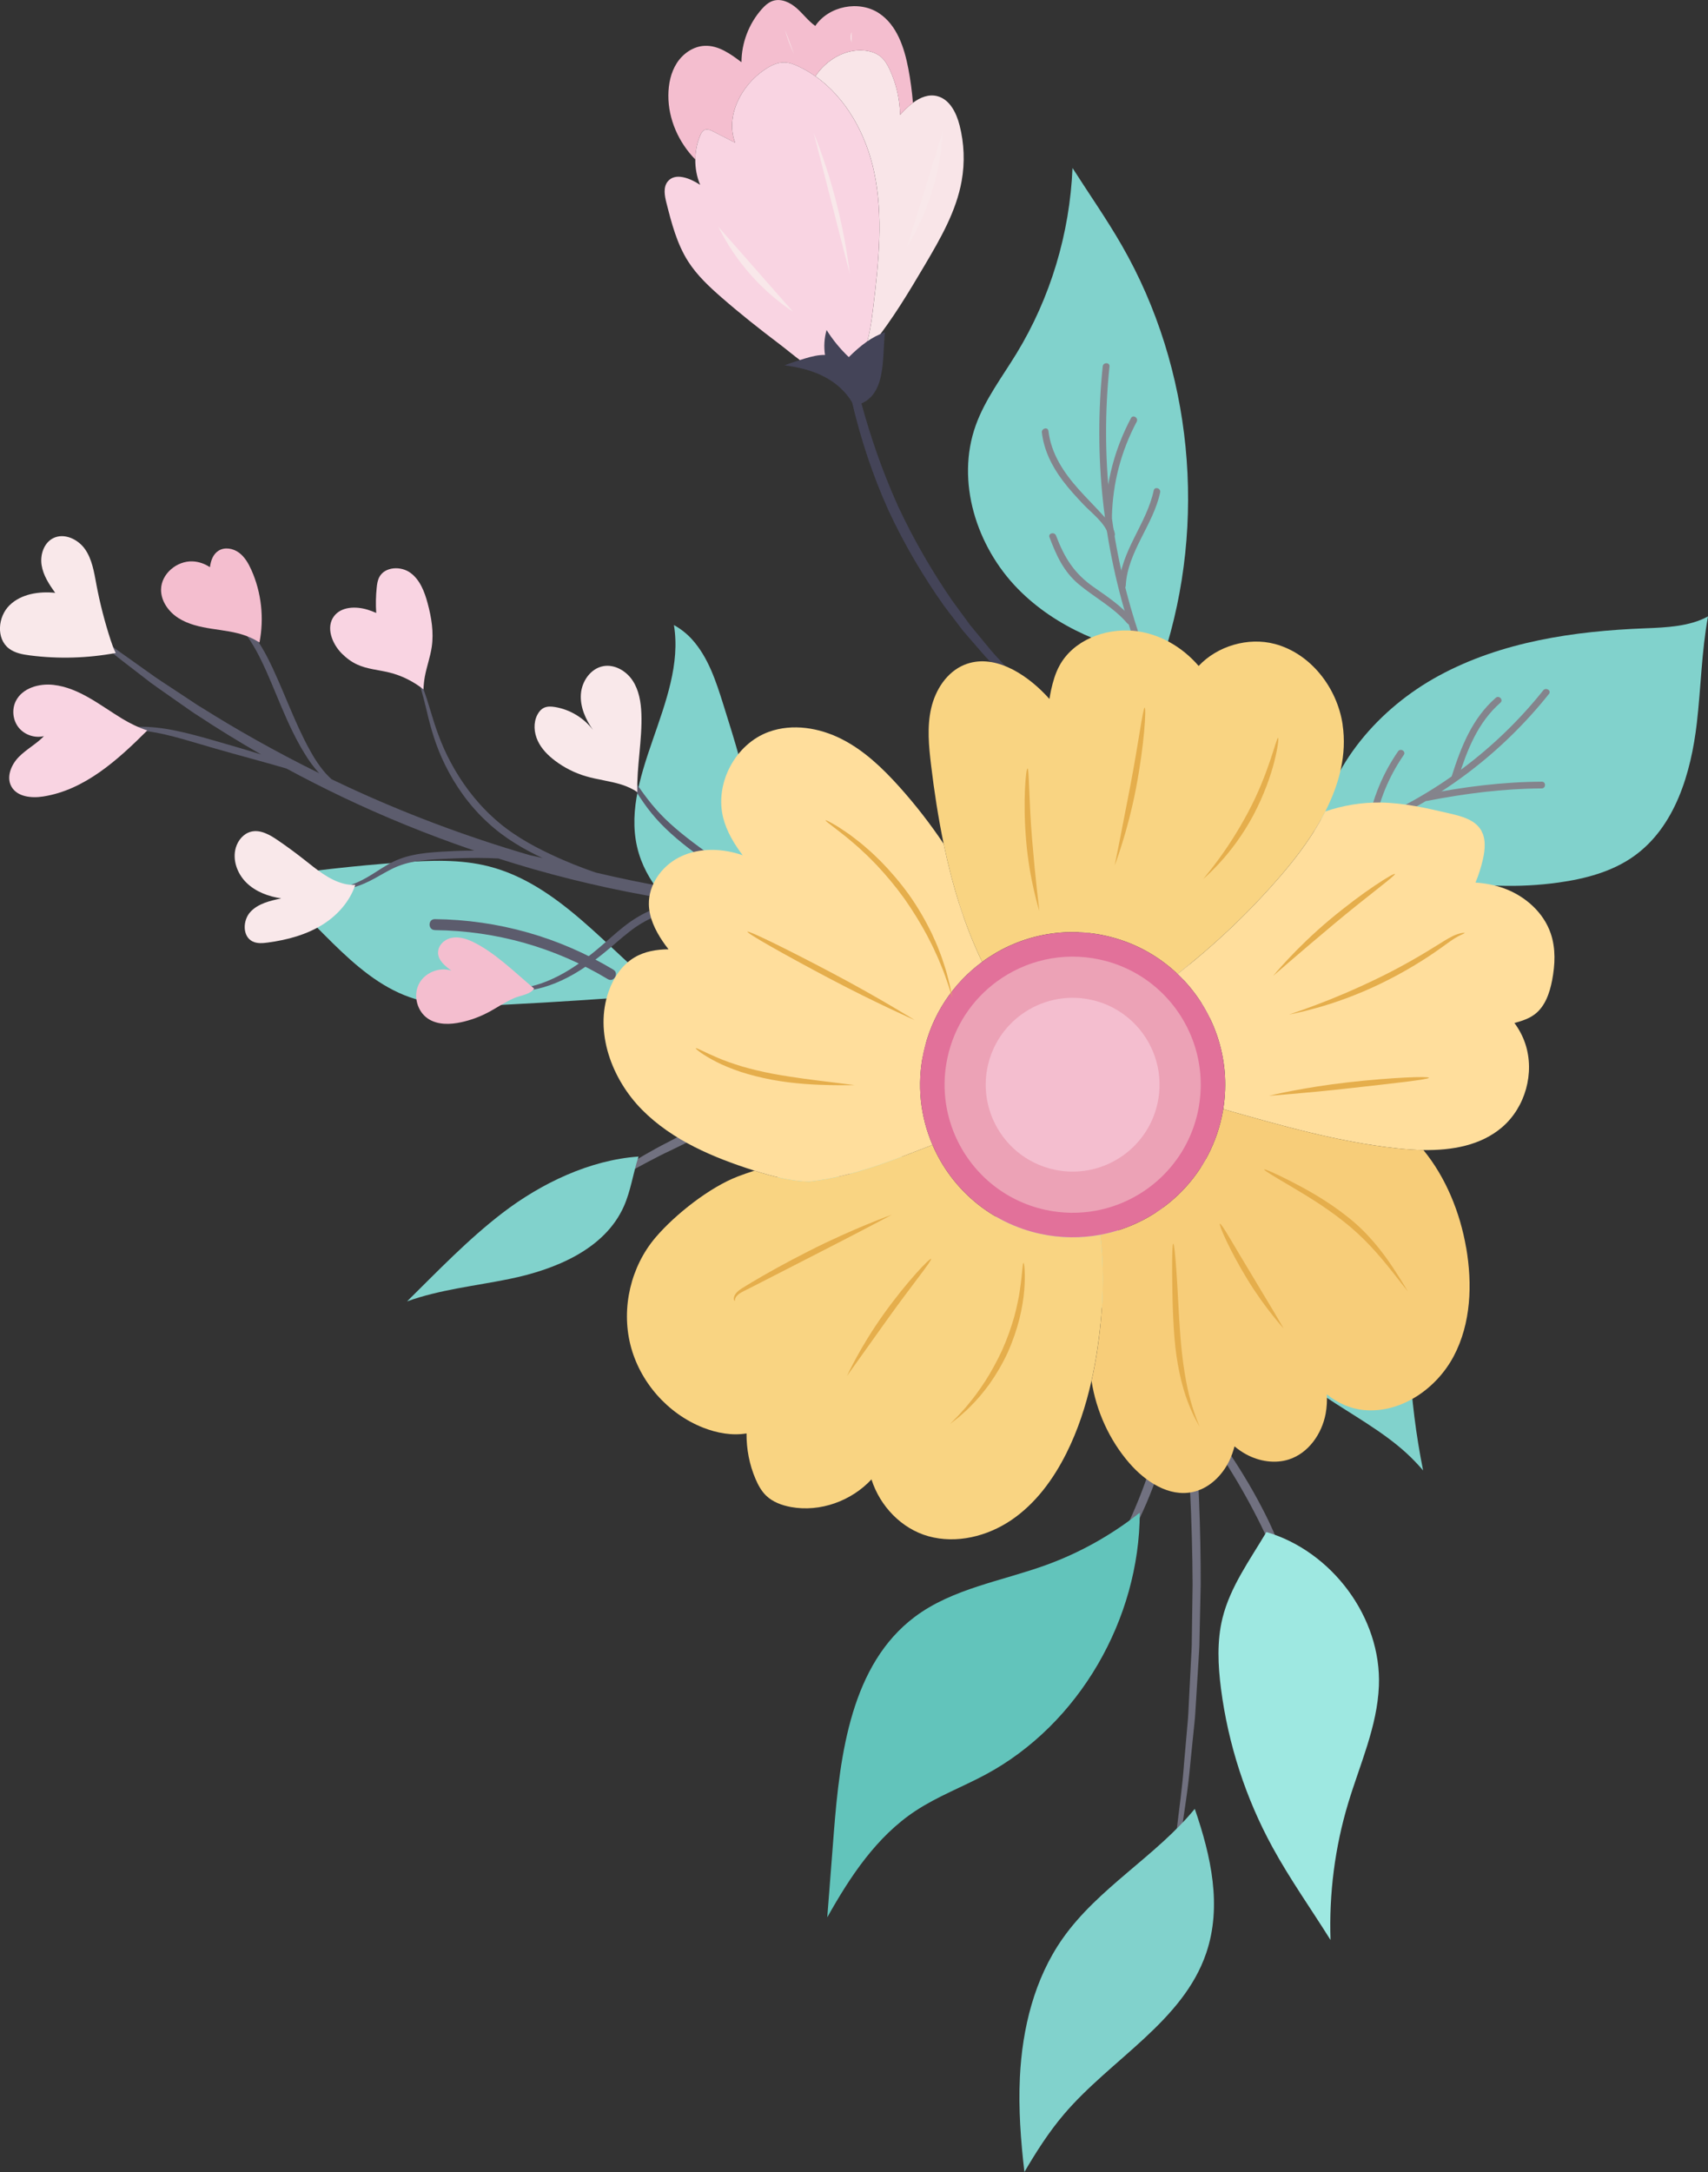 <?xml version="1.0" encoding="UTF-8"?>
<svg id="Capa_2" data-name="Capa 2" xmlns="http://www.w3.org/2000/svg" viewBox="0 0 608.08 773.23">
  <rect x="0" y="0" width="608.08" height="773.23" fill="#333333" stroke="none"/>
  <defs>
    <style>
      .cls-1 {
        fill: #444458;
      }

      .cls-2 {
        fill: #ffde9c;
      }

      .cls-3 {
        fill: #e2719a;
      }

      .cls-4 {
        fill: #f9d482;
      }

      .cls-5 {
        fill: #5c5c6d;
      }

      .cls-6 {
        fill: #f4becf;
      }

      .cls-7 {
        fill: #81d2cc;
      }

      .cls-8 {
        fill: #f9e5e8;
      }

      .cls-9 {
        fill: #f9d4e2;
      }

      .cls-10 {
        fill: #62c4bb;
      }

      .cls-11 {
        fill: #84848c;
      }

      .cls-12 {
        fill: #e5ae4c;
      }

      .cls-13 {
        fill: #eca2b6;
      }

      .cls-14 {
        fill: #717180;
      }

      .cls-15 {
        fill: #f7cd79;
      }

      .cls-16 {
        fill: #9ee8e1;
      }

      .cls-17 {
        fill: #f9e8ea;
      }
    </style>
  </defs>
  <g id="Capa_1-2" data-name="Capa 1">
    <g>
      <g>
        <path class="cls-1" d="M299.76,83.07s0,2.81,0,7.9c0,1.27-.01,2.68-.02,4.22.04,1.54.18,3.22.27,5.02.25,3.59.31,7.7.96,12.18.26,2.25.54,4.6.83,7.05.3,2.45.85,4.96,1.29,7.58.23,1.31.47,2.64.71,3.99.13.67.22,1.36.37,2.04.16.68.33,1.36.49,2.05.65,2.75,1.33,5.58,2.02,8.48,3.12,11.52,7.34,23.95,12.99,36.5,5.79,12.48,12.5,23.77,19.24,33.61,1.76,2.41,3.48,4.75,5.15,7.03.42.57.83,1.14,1.24,1.7.42.55.88,1.07,1.31,1.6.87,1.06,1.73,2.1,2.58,3.12,1.71,2.03,3.27,4.07,4.93,5.89,1.68,1.8,3.29,3.54,4.82,5.19,2.98,3.4,6.06,6.1,8.62,8.63,1.3,1.24,2.47,2.44,3.61,3.47,1.16,1.01,2.23,1.93,3.18,2.76,3.81,3.34,5.86,5.29,5.71,5.5-.15.21-2.5-1.35-6.62-4.37-1.03-.76-2.17-1.61-3.42-2.53-1.22-.97-2.47-2.1-3.85-3.28-2.72-2.4-5.96-5.01-9.11-8.33-1.61-1.62-3.31-3.33-5.07-5.1-1.75-1.79-3.38-3.82-5.17-5.83-.88-1.02-1.78-2.05-2.69-3.1-.45-.53-.93-1.05-1.37-1.6-.43-.56-.86-1.13-1.29-1.7-1.74-2.29-3.53-4.64-5.36-7.05-7.01-9.89-13.93-21.34-19.83-34.05-5.76-12.77-9.83-25.52-12.65-37.3-.61-2.97-1.2-5.86-1.77-8.67-.14-.7-.28-1.4-.42-2.09-.13-.7-.2-1.39-.3-2.08-.19-1.38-.37-2.73-.56-4.07-.33-2.67-.78-5.23-.97-7.72-.17-2.49-.33-4.88-.49-7.16-.43-4.55-.25-8.69-.28-12.32.02-1.81-.02-3.5.04-5.05.11-1.55.21-2.96.3-4.23.38-5.07.59-7.88.59-7.88Z"/>
        <path class="cls-8" d="M333.73,34.24c-3.09-.81-6.06.4-8.7,2.35-1.68,1.24-3.22,2.78-4.57,4.31-.09-5.53-1.35-11.04-3.67-16.05-.78-1.69-1.71-3.36-3.12-4.58-1.68-1.45-3.91-2.12-6.12-2.3-6.83-.57-13.45,3.44-17.26,9.17,11.04,7.74,18.12,20.79,20.94,34.17,3.31,15.68,1.62,31.94-.31,47.85-.54,4.46-1.37,11.4-3.6,16.84,1.27-.96,2.35-2.22,3.35-3.47,7.03-8.75,12.82-18.43,18.53-28.09,5.59-9.46,11.24-19.21,13.17-30.03,1.17-6.56.91-13.38-.75-19.83-1.13-4.41-3.49-9.19-7.9-10.34Z"/>
        <path class="cls-6" d="M312.97,4.72c-7.14-4.73-17.92-2.59-22.72,4.51-2.5-1.77-4.34-4.32-6.65-6.34-2.31-2.02-5.48-3.53-8.4-2.59-1.64.53-2.95,1.75-4.08,3.04-4.53,5.14-7.12,11.96-7.14,18.81-3.89-2.96-8.23-6.06-13.11-5.84-4.02.18-7.71,2.74-9.89,6.12s-3.01,7.5-3.03,11.53c-.05,8.49,3.67,16.75,9.58,22.81.04-2.91.61-5.82,1.73-8.5.34-.8.79-1.65,1.58-2,1.01-.44,2.15.07,3.13.57,2.58,1.32,5.16,2.64,7.74,3.97-3.56-9.43,2.14-20.35,10.49-25.99,2.13-1.44,4.55-2.66,7.12-2.59,1.71.05,3.36.68,4.91,1.4,2.14.99,4.15,2.19,6.05,3.52,3.81-5.73,10.43-9.74,17.26-9.17,2.21.18,4.44.86,6.12,2.3,1.41,1.22,2.34,2.89,3.12,4.58,2.32,5.02,3.58,10.53,3.67,16.05,1.35-1.52,2.89-3.06,4.57-4.31-.33-4.08-.87-8.13-1.64-12.15-1.43-7.51-4.05-15.51-10.42-19.73Z"/>
        <path class="cls-9" d="M284.24,23.62c-1.56-.72-3.2-1.35-4.91-1.4-2.57-.07-4.99,1.15-7.12,2.59-8.36,5.64-14.05,16.56-10.49,25.99-2.58-1.32-5.16-2.64-7.74-3.97-.98-.5-2.12-1.01-3.13-.57-.8.35-1.25,1.2-1.58,2-1.13,2.68-1.7,5.59-1.73,8.5-.04,3.09.53,6.2,1.73,9.05-3.57-2.37-8.92-4.52-11.58-1.16-1.63,2.07-1.07,5.05-.42,7.61,1.83,7.22,3.73,14.57,7.74,20.84,3.18,4.96,7.55,9.03,11.99,12.9,6.58,5.73,13.43,11.15,20.39,16.41,4.98,3.76,10.34,8.79,16.29,10.99,7.15,2.64,11.21-1.51,13.63-7.4,2.24-5.45,3.06-12.38,3.6-16.84,1.93-15.91,3.62-32.17.31-47.85-2.82-13.38-9.9-26.43-20.94-34.17-1.91-1.33-3.91-2.53-6.05-3.52Z"/>
        <path class="cls-17" d="M255.74,80.73c6.03,12.18,15.3,22.73,26.61,30.27"/>
        <path class="cls-17" d="M289.68,47.25c6.42,16.09,10.75,33.02,12.85,50.22"/>
        <path class="cls-17" d="M322.91,87.99c7.53-12.42,11.96-26.71,12.75-41.22"/>
        <path class="cls-17" d="M251.22,30.54c1.8,4.5,3.6,9,5.4,13.5"/>
        <path class="cls-17" d="M279.47,10.59c.81,2.95,1.88,5.82,3.19,8.58"/>
        <path class="cls-17" d="M303.17,11.42c-.45,1.16-.45,2.49,0,3.65"/>
        <path class="cls-1" d="M308.57,121.66c-2.3,1.61-4.38,3.5-6.38,5.47-3.03-2.87-5.69-6.11-7.91-9.64-.82,2.88-1.02,5.92-.56,8.88-2.34-.08-4.87.56-7.14,1.25-2.43.74-4.89,1.51-7.27,2.43,4.66.62,9.24,1.67,13.45,3.71,4.72,2.29,8.92,6.01,11.22,10.66.25-.04.51-.07.76-.13,11.01-2.77,9.25-16.47,10.32-26-2.3.79-4.49,1.96-6.48,3.36Z"/>
      </g>
      <g>
        <path class="cls-14" d="M383.67,572.89c.54-.57,1.15-1.21,1.81-1.91.65-.72,1.3-1.53,2.03-2.39,1.43-1.73,3.15-3.65,4.79-5.97.84-1.14,1.72-2.34,2.64-3.59.91-1.26,1.74-2.64,2.67-4.03,1.89-2.77,3.6-5.9,5.45-9.18,3.51-6.66,6.88-14.26,9.56-22.54,2.6-8.31,4.3-16.44,5.36-23.9.42-3.74.88-7.29.97-10.65.07-1.67.21-3.28.21-4.84-.01-1.55-.02-3.04-.03-4.47,0-.52,0-1.01-.02-1.51.21,1.63.41,3.28.62,4.92-.17.29-.36,1.99,0,4.87.19,1.45.54,3.21,1.13,5.16,2.55,25.12,3.62,49.19,3.73,71.23-.09,5.97-.17,11.8-.25,17.45-.02,1.42-.04,2.82-.06,4.21-.04,1.39-.13,2.77-.2,4.14-.14,2.74-.28,5.44-.41,8.09-.13,2.65-.27,5.26-.4,7.82-.15,2.56-.2,5.08-.46,7.53-.43,4.91-.84,9.63-1.24,14.13-.64,9.02-1.85,17.11-2.68,24.25-.45,3.56-.8,6.89-1.23,9.94-.48,3.04-.91,5.82-1.31,8.31-.77,5-1.35,8.89-1.7,11.53-.36,2.64-.49,4.04-.38,4.06.11.02.45-1.34,1.01-3.95.56-2.61,1.33-6.47,2.29-11.44.47-2.49,1-5.26,1.58-8.29.52-3.04.96-6.36,1.49-9.92.99-7.13,2.37-15.23,3.15-24.27.46-4.51.94-9.24,1.44-14.16.29-2.46.38-4.99.56-7.55.16-2.57.32-5.19.48-7.85.16-2.66.33-5.37.5-8.12.08-1.38.18-2.76.23-4.16.03-1.4.06-2.81.09-4.23.12-5.68.25-11.53.38-17.53.03-19.24-.72-40.05-2.59-61.73,2.45,4.57,5.8,9.51,9.3,14.89,3.99,6.16,8.17,13.06,12.09,20.55,7.92,14.92,12.91,29.49,14.82,40.41.3,1.35.48,2.66.65,3.9.17,1.24.38,2.4.49,3.5.18,2.2.41,4.09.47,5.65.11,3.12.17,4.84.17,4.84,0,0,.11-1.73.32-4.85.08-1.56.02-3.48.03-5.71-.02-1.11-.14-2.3-.21-3.57-.08-1.27-.16-2.6-.37-3.99-1.14-11.2-5.52-26.45-13.58-41.64-3.98-7.61-8.31-14.55-12.47-20.69-4.18-6.14-8.07-11.45-10.74-16.26-.54-.97-1.03-1.9-1.48-2.81-.33-3.45-.68-6.92-1.07-10.41-3.25-27.51-8.18-53.47-13.72-76.81-1.5-5.81-2.97-11.47-4.39-16.97-.36-1.38-.71-2.74-1.06-4.09-.22-.79-.45-1.56-.68-2.34,2.98,5.24,7.2,11.01,12.37,16.93,5.29,6.07,11.58,12.27,18.21,18.66,6.61,6.38,12.8,12.53,17.99,18.5,5.17,5.97,9.38,11.75,12.29,16.96,2.94,5.2,4.78,9.73,5.76,12.94.29.79.49,1.51.64,2.14.17.63.31,1.16.42,1.59.23.86.35,1.31.35,1.31,0,0-.08-.46-.22-1.34-.07-.44-.16-.98-.27-1.63-.1-.65-.23-1.39-.45-2.21-.7-3.32-2.19-8.05-4.84-13.55-2.62-5.51-6.6-11.66-11.65-17.94-5.05-6.28-11.2-12.65-17.84-19.06-6.63-6.39-12.91-12.46-18.23-18.32-5.32-5.86-9.7-11.47-12.85-16.53-1.56-2.46-2.83-4.75-3.89-6.82-.21-.92-.42-1.69-.61-2.3.54,1.17.9,1.77,1.03,1.73.41-.14-1.39-6.5-4.62-16.66-3.24-10.16-7.92-24.14-13.28-39.51-1.81-5.2-3.61-10.22-5.34-14.97-.01-.05-.02-.1-.04-.15-.32-1.23-.77-2.35-1.25-3.35-.39-1.05-.77-2.09-1.15-3.11-.66-1.77-1.3-3.5-1.93-5.18-.25-.68-.49-1.36-.74-2.03l-.18-.49-.09-.24-.09-.11-.36-.44c-.23-.3-.47-.59-.7-.88-.07-.29-.33.08-.52.21-.21.17-.37.33-.55.5-.69.63-1.19,1.42-1.46,2.43-.05.27-.12.52-.16.79-.02.29-.06.56-.07.84l.02.88c.02.29.07.61.09.77.26,1.55.76,2.94,1.28,4.18,4.02,9.88,6.65,15.94,6.65,15.94,0,0-1.23-4.13-3.43-11.06.24.6.47,1.05.72,1.28.25.61.51,1.25.77,1.9.95,2.34,2.01,4.95,3.17,7.8,1.11,2.87,2.21,6.03,3.45,9.41,2.41,6.77,5.41,14.39,8.05,23.04,1.39,4.3,2.85,8.81,4.36,13.5.8,2.33,1.41,4.78,2.13,7.24.7,2.47,1.41,4.98,2.13,7.54.54,1.9,1.09,3.83,1.64,5.78.03,1.11.03,2.3.01,3.58-.08,7.9-1.74,18.8-5.95,30.12-4.2,11.32-9.51,21.03-13.47,27.98-1.99,3.48-3.65,6.27-4.8,8.2-1.15,1.93-1.78,3-1.78,3,0,0,.78-.97,2.19-2.72,1.4-1.77,3.39-4.35,5.72-7.64,4.64-6.56,10.76-16.05,15.1-27.74,2.14-5.84,3.62-11.61,4.43-16.95.51-3.31.78-6.44.85-9.31.13.53.26,1.05.39,1.58,1.34,5.5,2.73,11.16,4.14,16.96,3.62,16.18,6.99,33.6,9.8,51.88-.06.78-.05,2.22.03,4.25.03.79.07,1.66.12,2.61.03.95,0,1.99.01,3.11-.01,2.23.1,4.76-.07,7.56-.05,1.4-.11,2.86-.17,4.39-.06,1.53-.26,3.1-.38,4.74-.2,3.28-.75,6.76-1.24,10.41-1.19,7.29-2.94,15.23-5.49,23.36-2.63,8.11-5.74,15.61-8.93,22.28-1.69,3.29-3.22,6.45-4.93,9.27-.83,1.42-1.57,2.83-2.39,4.12-.83,1.29-1.62,2.53-2.37,3.71-1.46,2.41-3.01,4.42-4.28,6.26-.65.91-1.23,1.77-1.81,2.54-.59.75-1.14,1.44-1.62,2.06-1.95,2.49-3.02,3.86-3.02,3.86,0,0,1.21-1.26,3.4-3.54ZM399.86,373.62s-.07.06-.09.12c-.15-.48-.29-.96-.43-1.43.2.48.39.92.56,1.33-.01,0-.03-.02-.04-.02ZM371.65,294.55s.11-.09.11.03l.11.41s.02.09.03.13c-.2-.15-.36-.27-.49-.35.03-.04.06-.09.1-.12.04-.03.08-.07.13-.09ZM371.1,295.82v-.21c.02-.14.04-.27.07-.39,0-.02.01-.03.02-.05.04.35.1.85.19,1.43.17,1.09.41,2.47.82,3.93-.03-.06-.05-.12-.08-.18-.04-.11-.07-.21-.1-.32-.42-1.25-.77-2.54-.91-3.88v-.32ZM375.03,306.91c.12-.05.23-.16.33-.32.26.98.51,1.91.76,2.79-.14-.31-.28-.63-.41-.93-.23-.53-.46-1.04-.68-1.54Z"/>
        <path class="cls-7" d="M378.3,690.15c-10.04,14.3-14.37,31.97-15.2,49.42-.53,11.24.3,22.46,1.61,33.66,4.2-7.16,8.66-14.17,14.03-20.49,16.72-19.67,42.43-33.03,50.71-57.48,5.64-16.63,1.75-34.38-4.09-51.31-13.78,16.83-34.42,28.19-47.06,46.2Z"/>
        <path class="cls-10" d="M325.92,644.69c7.79-5.16,16.63-8.48,24.87-12.89,33.46-17.93,54.92-55.52,54.99-93.29-10.02,7.93-21.29,14.26-33.3,18.62-15.84,5.76-33.32,8.36-46.8,18.47-22.59,16.95-26.63,48.66-28.82,76.81-.78,10.06-1.56,20.11-2.34,30.17,8.2-14.62,17.57-28.75,31.41-37.91Z"/>
        <path class="cls-16" d="M385.34,475.65c7.72-8.33,11.48-19.72,12.54-31.03.72-7.66.3-15.35-.48-23.02-16.97,5.08-38.42,3.79-49.71,17.41-2.85,3.44-4.74,7.56-6.51,11.67-11.42,26.58-18.77,54.9-21.79,83.67,13.48-17.52,29.8-32.85,48.15-45.17,6.2-4.16,12.72-8.05,17.8-13.53Z"/>
        <path class="cls-7" d="M449.01,472.6c8.58,21.42,34.54,29.07,51.59,44.61,2.16,1.97,4.17,4.07,6.05,6.26-2.53-12.62-4.14-25.42-4.78-38.28-.52-10.48-.59-21.62-6.23-30.48-4.89-7.68-13.41-12.47-22.23-14.73-7.8-2.01-15.91-2.26-23.98-2.3-3.38,11.75-4.86,23.8-.41,34.91Z"/>
        <path class="cls-16" d="M434.7,601.22c2.55,19.71,8.79,38.94,18.32,56.38,6.2,11.36,13.8,22.05,20.67,33.04-.56-16.43,1.54-32.95,6.28-48.69,4.16-13.81,10.36-27.3,10.94-41.72.99-24.4-16.78-48-40.04-54.82-5.89,9.94-12.89,19.49-15.64,30.64-2.02,8.19-1.61,16.79-.53,25.16Z"/>
      </g>
      <g>
        <path class="cls-14" d="M269.48,326.54c.82,1.86,1.87,4.58,2.8,8.05.96,3.47,1.8,7.68,2.99,12.4,1.19,4.69,2.78,10.03,6.06,15.04.87,1.21,1.73,2.42,2.76,3.47.96,1.11,2.05,2.08,3.15,2.95.39.31.79.58,1.18.87-6.55-2-13.56-4.65-20.83-7.72-7.61-3.23-14.87-6.42-21.6-9.1-6.72-2.69-12.9-4.85-18.19-6.36-5.29-1.51-9.64-2.44-12.66-2.92-1.51-.28-2.69-.39-3.49-.52-.8-.1-1.22-.16-1.22-.16,0,0,1.62.48,4.55,1.34,2.92.88,7.08,2.32,12.12,4.32,5.04,1.99,10.93,4.63,17.44,7.67,6.51,3.03,13.66,6.46,21.36,9.73,7.72,3.26,15.28,5.99,22.35,7.86,4.99,1.33,9.72,2.24,14.02,2.76,1.33.48,2.64.91,3.89,1.24.45.12.88.22,1.31.31-10.2,3.16-19.91,6.57-28.98,10.07-7.85,3.24-15.35,6.22-22.14,9.54-3.41,1.62-6.75,3.08-9.86,4.69-3.1,1.62-6.08,3.19-8.93,4.67-5.73,2.89-10.67,5.96-15.07,8.52-2.19,1.31-4.24,2.48-6.09,3.65-1.82,1.21-3.48,2.31-4.97,3.3-5.96,3.99-9.16,6.32-9,6.57s3.68-1.59,9.88-5.13c1.55-.89,3.26-1.88,5.14-2.96,1.9-1.05,4-2.12,6.23-3.32,4.49-2.34,9.49-5.22,15.27-7.9,2.86-1.4,5.86-2.86,8.98-4.39,3.13-1.52,6.48-2.89,9.89-4.42,6.79-3.15,14.28-5.98,22.09-9.09,8.63-3.2,17.83-6.35,27.46-9.31-.54.44-1.09.87-1.62,1.35-2.76,2.47-5.14,5.07-6.99,7.8-1.82,2.72-3.07,5.51-3.55,8.03-.54,2.5-.28,4.65.14,5.99.42,1.36,1,1.96,1.24,1.88.66-.19-.02-3.04,1.57-7.03.75-1.99,2.07-4.24,3.84-6.52,1.78-2.26,4.09-4.63,6.63-6.9,3.67-3.28,7.4-5.99,10.7-8.11,4.21-1.17,8.47-2.3,12.82-3.38,18.89-4.51,37.14-7.62,53.83-9.75,8.37-.87,16.32-1.85,23.8-2.21,3.74-.22,7.35-.57,10.82-.68,3.48-.1,6.82-.19,10-.29,6.38-.3,12.15-.07,17.22-.06,2.54.04,4.9.02,7.07.09.05,0,.09,0,.13,0,.83.07,1.66.14,2.44.23,2.15.25,4.14.48,5.94.69,3.59.51,6.44.97,8.39,1.21l2.3.28-1.81-1.21c-.35-.24-.66-.35-.94-.42.37.02.57.03.57.03,0,0-.29-.03-.85-.09-.21-.04-.41-.07-.61-.1-1.75-.51-4-1.14-6.67-1.8-1.8-.38-3.78-.8-5.93-1.25-2.15-.45-4.49-.74-6.97-1.14-9.92-1.41-22.31-2.14-35.45-1.36-9.75.51-18.98,1.57-27.31,2.83-8.34,1.25-15.79,2.65-22.01,3.97-.3.06-.58.12-.87.19-11,1.66-22.46,3.81-34.13,6.6-4.17,1.03-8.27,2.12-12.31,3.26-2.89-.05-6.66-.21-11.13-.79-1.36-.17-2.78-.38-4.26-.64-2.37-1.09-4.91-2.4-7.6-3.89-2.03-1.15-4.08-2.43-5.95-3.97-.94-.77-1.83-1.6-2.63-2.55-.87-.89-1.59-1.93-2.34-2.97-2.84-4.31-4.61-9.17-6.16-13.67-1.55-4.51-2.94-8.69-4.45-12.08-1.49-3.4-3.08-5.98-4.27-7.66-1.25-1.65-2-2.49-2-2.49,0,0,.5,1.01,1.41,2.83Z"/>
        <path class="cls-7" d="M227.51,304.04c3.63,11.83,13.23,20.77,22.85,28.56,7.22,5.85,15.41,11.57,24.12,14.27-4.3-18.35-3.63-38.11-6.69-56.94-2.16-13.32-6.23-26.25-10.28-39.13-2.59-8.23-5.34-16.75-11.12-23.16-1.82-2.02-4.04-3.78-6.46-5.11,4.52,27.44-20.62,54.82-12.43,81.5Z"/>
        <path class="cls-7" d="M144.91,463.3c11.53-4.19,24.28-5.5,36.44-7.99,16.38-3.35,33.93-10.56,40.74-25.82,2.5-5.6,3.29-11.8,5.2-17.63.01-.04.03-.08.04-.12-17.21,1.19-34.58,9.42-48.54,20.15-12.21,9.39-22.9,20.57-33.88,31.41Z"/>
        <path class="cls-7" d="M276.65,421.88c-.77,13.75,5.44,26.98,13.1,38.43,7.66,11.45,16.91,21.86,23.5,33.96,5.64,10.36,9.16,21.85,10.41,33.58,4.64-3.01,8.9-6.55,12.26-10.92,4.47-5.81,7.17-12.81,8.95-19.92,5.68-22.76,2-47.7-10.01-67.84-9.18-15.4-23.15-27.84-39.37-35.46-10.83,4.19-18.17,16.25-18.84,28.17Z"/>
        <path class="cls-7" d="M142.53,307.04c-16.46,1.18-32.87,3.05-49.18,5.57,17.81,12.44,31.42,34.97,52.52,42.4,10.49,3.69,21.93,3.27,33.04,2.71,19.21-.97,38.41-2.25,57.59-3.79-20.21-15.99-37.47-39.08-62.4-45.48-10.25-2.63-21.02-2.17-31.57-1.41Z"/>
        <g>
          <path class="cls-5" d="M154.82,331.12c21.89.25,42.8,6.18,61.57,17.45,2.16,1.3,4.12-2.08,1.97-3.37-19.33-11.61-40.99-17.73-63.54-17.99-2.51-.03-2.51,3.88,0,3.9h0Z"/>
          <path class="cls-5" d="M325.04,477.94c-8.55-10.23-15.45-21.74-19.11-34.64-3.79-13.36-3.68-27.27-3.47-41.03.04-2.51-3.87-2.51-3.9,0-.22,14.94-.24,30.07,4.33,44.46,4.01,12.61,10.96,23.86,19.4,33.97,1.61,1.93,4.36-.84,2.76-2.76h0Z"/>
        </g>
      </g>
      <g>
        <path class="cls-5" d="M74.99,214.69c-.08.19,1.11.74,3.05,2,1.93,1.25,4.61,3.28,7.3,6.38,2.71,3.08,5.36,7.23,7.74,12.17,2.4,4.93,4.65,10.6,7.15,16.51,2.5,5.92,5.14,11.52,8.1,16.32,1.62,2.7,3.4,5.14,5.3,7.19-15.85-7.82-29.82-15.8-41.56-23.18-1.81-1.05-3.48-2.23-5.15-3.32-1.66-1.1-3.28-2.17-4.86-3.21-3.14-2.09-6.17-3.98-8.84-5.96-2.71-1.93-5.24-3.72-7.57-5.38-2.33-1.64-4.48-3.13-6.32-4.59-7.47-5.68-11.7-8.72-11.9-8.48-.2.23,3.67,3.72,10.84,9.84,1.77,1.56,3.84,3.16,6.11,4.91,2.27,1.75,4.74,3.66,7.39,5.7,2.62,2.09,5.6,4.08,8.7,6.28,1.56,1.09,3.16,2.21,4.8,3.36,1.65,1.14,3.31,2.37,5.1,3.47,6.78,4.49,14.34,9.17,22.6,13.9-4.88-1.54-10.41-3.15-16.28-4.84-5-1.43-9.81-2.77-14.29-3.68-4.47-.91-8.6-1.36-12.07-1.35-3.47-.01-6.26.41-8.13.84-.94.18-1.65.42-2.14.56-.48.14-.74.22-.74.22,0,0,.26-.04.76-.11.5-.06,1.23-.2,2.18-.26,1.89-.18,4.64-.27,8,.07,3.36.31,7.31,1.07,11.63,2.2,4.33,1.12,9.04,2.61,14.06,4.04,10.02,2.89,19.15,5.25,25.66,7.2.13.04.25.07.38.11,6.32,3.42,12.99,6.83,19.99,10.17,14.32,6.83,30.08,13.32,46.89,19.05-2.02,0-4.07.03-6.15.11-3.66.15-7.19.33-10.67.69-3.46.38-6.84,1.04-9.9,2.22-3.09,1.18-5.66,2.89-8.01,4.38-2.35,1.52-4.53,2.83-6.67,3.78-4.28,1.93-8.07,2.69-10.69,3.04-1.31.18-2.35.24-3.05.28-.7.03-1.07.04-1.07.04,0,0,.37.02,1.07.07.7.03,1.74.07,3.08.02,2.67-.1,6.6-.54,11.16-2.23,2.28-.82,4.68-2.06,7.11-3.46,2.44-1.38,4.98-2.88,7.84-3.84,5.73-1.98,12.68-2.03,19.9-2.37,5.07-.19,9.96-.18,14.57.06,4.11,1.31,8.25,2.58,12.47,3.79,17.99,5.14,35.68,8.86,52.52,11.4-3.23.64-6.59,1.54-9.91,2.94-3.52,1.45-7.01,3.48-10.16,5.97-3.17,2.47-5.96,5.11-8.77,7.48-2.8,2.38-5.58,4.55-8.36,6.44-5.54,3.79-11.09,6.32-16.02,7.49-4.93,1.23-9.12,1.21-11.96.9-1.42-.17-2.52-.38-3.26-.55-.74-.18-1.12-.27-1.12-.27,0,0,.38.13,1.1.38.72.24,1.8.55,3.23.85,2.84.55,7.13.93,12.3-.02,5.17-.88,11.12-3.21,16.96-6.92,2.93-1.84,5.86-3.99,8.76-6.36,2.91-2.36,5.73-4.97,8.77-7.33,5.99-4.81,12.96-7.41,19.49-8.73,2.57-.52,5.07-.86,7.46-1.07,3.44.44,6.85.85,10.2,1.2,1.39.16,2.76.31,4.13.47,1.37.1,2.74.2,4.09.3,2.71.19,5.39.39,8.02.58,5.27.42,10.4.64,15.35.77,9.91.29,19.14.22,27.56.04,1.71-.04,3.38-.08,5.02-.13,4.39.13,9.09.3,13.98.55,8,.42,15.48.81,21.81,1.14,1.57.09,3.08.17,4.5.26.56.13,1.2.18,1.89.08.07,0,.12-.04.18-.05.27,0,.53-.04.79-.05.78.44,1.95.67,3.18.4,1.36-.3,2.28-1.38,2.62-2.28,0-.02,0-.03.02-.05.65-.58,1.11-1.27,1.36-1.94l.23-.63-.57-.11c-1.4-.27-2.54-.21-3.43-.06-1.21-.35-2.76-.65-4.45-.6-2.46.07-4.61.45-5.81.98-.51,0-1.02.02-1.55.03-1.16.02-2.39.04-3.68.06-5.14-.7-10.85-1.28-16.88-1.58-16.87-.87-31.42.2-38.42,1.32-2.69-.11-5.43-.23-8.23-.39-1.65-.09-3.34-.2-5.02-.31-1.02-.25-2.09-.54-3.21-.87-4.67-1.36-10.04-3.6-15.71-6.66-5.68-3.05-11.64-6.95-17.71-11.33-6.08-4.37-11.68-8.74-16.09-13.4-4.41-4.63-7.59-9.59-10.53-13.57-2.89-4.02-5.52-7.09-7.53-9.01-1-.96-1.8-1.68-2.38-2.13-.57-.46-.86-.7-.86-.7,0,0,.27.27.79.78.52.5,1.25,1.29,2.15,2.32,1.81,2.08,4.13,5.29,6.73,9.47,2.65,4.13,5.56,9.31,9.98,14.33,4.39,5.01,10.06,9.63,16.19,14.04,6.14,4.43,12.25,8.34,18.12,11.35,3.71,1.9,7.31,3.45,10.69,4.62-.28-.03-.55-.04-.83-.07-2.61-.24-5.26-.49-7.94-.74-1.34-.13-2.69-.25-4.05-.38-1.35-.18-2.72-.36-4.09-.55-15.62-1.9-32.26-4.82-49.39-8.86-4.89-1.67-10.4-3.81-16.23-6.58-6.86-3.24-14.18-7.31-20.53-13.23-6.4-5.85-11.27-12.69-14.83-19.33-3.6-6.66-5.7-13.17-7.33-18.73-1.64-5.56-3.26-10.02-4.71-12.94-.73-1.46-1.35-2.55-1.8-3.28-.46-.72-.7-1.1-.7-1.1,0,0,.21.4.6,1.15.39.76.92,1.9,1.53,3.39,1.22,3,2.49,7.48,3.82,13.12,1.31,5.62,3.14,12.44,6.63,19.4,3.44,6.95,8.36,14.16,15.02,20.26,6.11,5.7,13.09,9.66,19.63,12.72-.31-.08-.61-.16-.93-.24-1.11-.27-2.27-.52-3.45-.75-23.69-6.89-45.68-15.38-65.12-24.41-1.91-.89-3.8-1.79-5.66-2.68-2.85-2.52-5.46-6.16-7.8-10.48-2.67-4.79-5.11-10.33-7.59-16.23-2.5-5.89-4.83-11.57-7.41-16.58-2.57-5.01-5.51-9.28-8.54-12.34-3.01-3.09-6.01-4.99-8.17-6.01-2.18-1.03-3.5-1.24-3.55-1.1ZM374.03,323.62s0,0,.01,0c0,0,0,0,0,0,0,0,0,0,0,0ZM374.24,323.41s-.11-.06-.2-.1c.08.02.15.05.23.07-.01.01-.02.02-.03.03ZM360.67,323.57s-.02.03-.02.04c-.06-.01-.12-.02-.18-.03.07,0,.14,0,.21-.01Z"/>
        <path class="cls-17" d="M83.98,301.69c-1.33,4.4.48,9.36,3.77,12.57,3.29,3.22,7.83,4.89,12.38,5.57-3.98.84-8.24,1.83-10.99,4.82s-2.88,8.69.77,10.5c1.66.82,3.62.65,5.45.4,6.96-.94,13.92-2.8,19.83-6.6,5.13-3.29,9.4-8.18,11.3-13.92-1.41.05-2.83-.1-4.16-.45-5.3-1.39-9.63-5.08-13.93-8.47-3.08-2.43-6.24-4.75-9.47-6.96-2.86-1.96-6.24-3.92-9.59-3.06-2.62.67-4.58,3.01-5.36,5.6Z"/>
        <path class="cls-9" d="M52.44,260.04c-3.14-1.03-6.19-2.52-8.95-4.19-7.84-4.76-15.35-11.01-24.47-12.03-5.14-.58-11.08,1.12-13.39,5.76-1.49,2.99-1.08,6.83,1.02,9.44,2.09,2.61,5.75,3.84,9,3.04-2.69,2.8-6.24,4.65-8.96,7.42s-4.52,7.14-2.63,10.53c2.05,3.69,7.16,4.2,11.33,3.54,14.71-2.31,26.43-12.91,37.05-23.51Z"/>
        <path class="cls-6" d="M77.82,196.04c-1.96,1.22-2.77,3.52-3.08,5.88-1.86-1.23-3.99-1.99-6.24-2.07-5.56-.2-11.08,4.43-11.16,9.99-.06,4.17,2.7,7.99,6.22,10.22,3.52,2.23,7.71,3.14,11.83,3.78,4.12.64,8.31,1.08,12.23,2.52,1.67.61,3.26,1.42,4.76,2.37,1.69-8.63.71-17.78-2.88-25.81-1.05-2.34-2.37-4.67-4.45-6.19-2.07-1.52-5.04-2.05-7.23-.69Z"/>
        <path class="cls-17" d="M34.29,207.92c-.81-4.3-1.51-8.81-4.01-12.4-2.51-3.59-7.48-5.91-11.38-3.91-3.3,1.69-4.66,5.9-4.09,9.56.57,3.66,2.68,6.88,4.85,9.88-5.78-.59-12.13.37-16.28,4.44-4.15,4.07-4.81,11.84-.2,15.38,2.11,1.62,4.85,2.12,7.49,2.46,10.14,1.3,20.48,1,30.53-.86-.72-1.4-1.25-2.92-1.75-4.42-2.16-6.59-3.89-13.32-5.17-20.13Z"/>
        <path class="cls-17" d="M206.81,247.09c-.33,4.58,1.67,9.04,4.32,12.79-3.27-4.32-8.23-7.31-13.57-8.18-1.29-.21-2.67-.29-3.86.26-1.07.5-1.86,1.46-2.4,2.51-1.46,2.84-1.2,6.36.15,9.26s3.68,5.23,6.24,7.15c3.26,2.45,6.96,4.31,10.87,5.46,4.17,1.24,8.56,1.67,12.71,2.98,1.97.62,3.91,1.5,5.62,2.66-.23-9.13,1.81-18.74,1.45-27.98-.16-4.09-.86-8.3-3.11-11.71s-6.36-5.85-10.39-5.15c-4.52.79-7.71,5.36-8.03,9.94Z"/>
        <path class="cls-9" d="M135.04,205.45c-.61,1.15-.8,2.47-.93,3.76-.31,2.99-.37,6-.17,9-1-.45-2.03-.84-3.08-1.16-4.14-1.26-9.35-1.14-11.95,2.33-2.97,3.95-.7,9.79,2.79,13.29,1.61,1.61,3.46,3,5.54,3.94,3.54,1.61,7.53,1.87,11.31,2.79,4.45,1.09,8.62,3.19,12.22,6.02.06-1.53.21-3.05.48-4.55.66-3.56,1.94-6.99,2.46-10.58.76-5.19-.1-10.49-1.47-15.55-1.1-4.09-2.71-8.33-6.13-10.82-3.42-2.49-9.11-2.2-11.08,1.54Z"/>
        <path class="cls-6" d="M155.94,339.12c.03,2.79,2.53,4.82,4.8,6.44-4.36-1.47-9.65.74-11.67,4.88-2.02,4.14-.53,9.66,3.31,12.21,3.41,2.27,7.88,2.13,11.88,1.25,3.2-.7,6.31-1.82,9.23-3.33,3.25-1.68,6.26-3.82,9.63-5.27,2.3-.99,5.71-1.24,7.04-3.37-6.68-5.56-14.26-13.16-22.23-16.82-2.29-1.05-4.87-1.76-7.32-1.2-2.46.56-4.68,2.69-4.65,5.21Z"/>
      </g>
      <g>
        <path class="cls-14" d="M498.41,280.49c-.51.24-1.22.65-2.19,1.09-1.9.93-4.71,2.16-8.22,3.53-3.51,1.37-7.76,2.83-12.49,4.44-4.73,1.62-9.97,3.4-15.36,5.7-5.39,2.32-10.36,4.99-14.58,7.92-4.21,2.94-7.67,6.08-10.14,9.1-.74.89-1.39,1.76-1.97,2.59-.3.37-.6.75-.9,1.15-.48.63-.96,1.3-1.44,2.01.02-.1.04-.2.06-.3,1.71-9.22,2.46-19.61,1.72-30.45-.81-10.83-2.96-21.01-5.89-29.93-1.43-4.47-3.12-8.61-4.79-12.43-1.74-3.79-3.48-7.27-5.25-10.34-3.52-6.15-6.84-10.83-9.34-13.89-2.49-3.07-4.04-4.61-4.21-4.48-.2.16,1,1.98,3.13,5.26,2.14,3.27,5.1,8.08,8.29,14.27,1.6,3.09,3.18,6.55,4.78,10.31,1.52,3.79,3.07,7.86,4.39,12.26,2.7,8.76,4.7,18.69,5.48,29.23.71,10.54.2,20.66-1.16,29.73-.4,2.84-.92,5.56-1.47,8.19-.09.17-.17.34-.26.52-1.9,3.91-3.63,8.37-5.25,13.04-1.56,4.48-2.91,8.76-4.23,12.61-.3.88-.6,1.74-.91,2.57-.66.75-1.39,1.75-1.98,3.07-.61,1.34-1.08,3.01-1.1,4.93l-.05,3.28,1.76-2.9c1.65-2.71,3.38-6.08,5.01-9.9,1.06-2.48,2.09-5.16,3.1-7.95.44-1.01.88-2.04,1.32-3.12,1.34-3.27,2.61-6.94,3.83-10.92.03-.1.06-.2.08-.3.42-1.06.85-2.1,1.29-3.09,1.67-3.85,3.42-7.2,5.09-9.88.44-.71.87-1.38,1.28-2,.44-.48.89-.97,1.39-1.48,2.56-2.66,5.99-5.44,10.1-8.11,4.12-2.66,8.94-5.14,14.17-7.39,5.26-2.24,10.39-4.21,15.03-6.14,4.65-1.92,8.8-3.8,12.18-5.58,3.39-1.78,6.02-3.41,7.78-4.62.89-.58,1.54-1.1,2-1.43.45-.33.69-.51.69-.51,0,0-.27.13-.77.38Z"/>
        <path class="cls-7" d="M399.41,87.4c-5.43-9.45-11.72-18.41-17.58-27.6-.96,23.22-7.83,46.2-19.94,66.05-5.12,8.39-11.19,16.33-14.51,25.58-7.14,19.9.23,43.14,15.04,58.23,13.59,13.84,32.44,21.44,51.69,24.36,15.64-48.03,10.53-102.74-14.7-146.62Z"/>
        <path class="cls-7" d="M608.08,219.44c-6.41,3.56-14.75,3.95-22.35,4.24-25.36.97-51.25,4.78-73.55,16.91-21.15,11.51-38.67,31.61-42.73,55.18,1.33.8,2.65,1.59,3.97,2.37,24.35,14.19,53.5,19.93,81.41,16.05,9.47-1.32,19.03-3.81,26.82-9.35,14.71-10.45,20.38-29.56,22.46-47.48,1.46-12.6,1.69-25.52,3.97-37.92Z"/>
        <g>
          <path class="cls-11" d="M549.42,245.77c-17.04,21.35-39.36,37.86-64.7,48.03-1.43.58-.28,2.68,1.15,2.11,25.76-10.34,48.29-27.19,65.59-48.87.96-1.21-1.09-2.47-2.04-1.27h0Z"/>
          <path class="cls-11" d="M519.19,276.88c3.18-9.96,6.92-19.66,14.98-26.71,1.17-1.02-.48-2.77-1.65-1.75-8.38,7.31-12.34,17.43-15.64,27.78-.47,1.47,1.83,2.16,2.3.68h0Z"/>
          <path class="cls-11" d="M508.1,285.12c13.48-2.62,27.02-4.37,40.77-4.44,1.54,0,1.6-2.41.05-2.4-13.95.06-27.71,1.84-41.39,4.5-1.52.3-.95,2.63.57,2.34h0Z"/>
          <path class="cls-11" d="M489.26,294.37c1.66-9.31,5.14-17.82,10.51-25.61.88-1.28-1.16-2.54-2.04-1.27-5.47,7.94-9.09,16.71-10.77,26.2-.27,1.51,2.03,2.21,2.3.68h0Z"/>
          <path class="cls-11" d="M487.67,295.78c12.92,1.82,25.92,2.62,38.97,2.4,1.54-.03,1.6-2.43.05-2.4-13.05.22-26.05-.58-38.97-2.4-1.53-.21-1.57,2.19-.05,2.4h0Z"/>
          <path class="cls-11" d="M392.59,130.43c-3.31,31.88.14,64.1,10.12,94.55.48,1.46,2.82.9,2.34-.57-9.92-30.28-13.34-62.24-10.05-93.93.16-1.54-2.25-1.58-2.4-.05h0Z"/>
          <path class="cls-11" d="M395.86,183.97c.28-11.93,3.24-23.31,8.83-33.85.72-1.36-1.32-2.64-2.04-1.27-5.79,10.91-8.9,22.73-9.19,35.08-.04,1.54,2.37,1.6,2.4.05h0Z"/>
          <path class="cls-11" d="M396.9,189.93c-.54-2.68-2.39-4.45-4.18-6.43-2.83-3.14-5.84-6.11-8.66-9.26-5.37-6.02-9.81-12.65-10.8-20.83-.18-1.53-2.52-.95-2.34.57.76,6.33,3.52,11.89,7.31,16.97,2.29,3.07,4.89,5.88,7.52,8.66,2.73,2.89,8,6.83,8.81,10.9.3,1.52,2.64.95,2.34-.57h0Z"/>
          <path class="cls-11" d="M400.79,208.46c.66-12.12,9.76-21.49,12.25-33.16.32-1.5-1.98-2.2-2.3-.68-2.54,11.92-11.66,21.36-12.34,33.8-.09,1.54,2.32,1.59,2.4.05h0Z"/>
          <path class="cls-11" d="M403.08,220.26c-3.99-4.64-8.8-7.83-13.78-11.31-6.91-4.83-10.39-10.5-13.33-18.27-.54-1.43-2.88-.88-2.34.57,2.42,6.4,5,12.18,10.34,16.68,5.77,4.85,12.36,8.16,17.34,13.96,1.01,1.18,2.76-.47,1.75-1.64h0Z"/>
        </g>
      </g>
      <g>
        <path class="cls-4" d="M391.83,471.11c1.02-10.41,1.17-21.12-.16-31.52-6.83,1.26-14.02,1.22-21.23-.33-17.86-3.85-31.75-16.07-38.46-31.67-6.02,2.31-12.03,4.7-18.11,6.82-8.32,2.9-17.02,5.28-25.77,6.24-6.45-.12-13.04-1.85-19.24-3.81-.09-.03-.17-.06-.26-.08-2.03.65-4,1.33-5.86,2.04-10.05,3.84-22.35,13.52-29.33,21.71-8.82,10.34-12.27,25.03-8.98,38.22,3.29,13.19,13.24,24.53,25.89,29.51,4.9,1.93,10.3,2.92,15.46,2.06-.04,5.56,1.01,11.11,3.21,16.23.92,2.15,2.06,4.25,3.73,5.88,2.38,2.32,5.65,3.5,8.92,4.1,10.37,1.88,21.48-2.16,28.62-9.84,3,9.46,10.65,17.55,20.27,20.23,9.98,2.78,20.98.05,29.55-5.77,8.57-5.82,14.91-14.46,19.55-23.72,4.1-8.17,6.95-16.89,8.95-25.82,1.51-6.74,2.56-13.61,3.23-20.48Z"/>
        <path class="cls-2" d="M349.67,342.44c-6.38-13.18-10.67-27.45-13.7-42.03-4.79-7.13-10.06-13.93-15.8-20.32-5.96-6.64-12.54-12.93-20.5-16.97s-17.5-5.62-25.9-2.6c-11.96,4.29-19.44,18.39-16.28,30.7,1.25,4.86,3.88,9.21,6.91,13.24-.89-.3-1.79-.58-2.7-.82-6.67-1.74-14.04-1.52-20.15,1.69-6.11,3.21-10.66,9.69-10.54,16.59.08,4.75,2.25,9.23,4.9,13.17.66.98,1.36,1.93,2.1,2.86-4.3.05-8.51.73-12.16,2.92-4.42,2.64-7.45,7.2-9.15,12.06-5.12,14.53,1.07,31.24,11.91,42.18,10.78,10.88,25.4,17.02,40,21.65.09.03.17.06.26.08,6.21,1.96,12.8,3.69,19.24,3.81,8.74-.97,17.45-3.35,25.77-6.24,6.08-2.12,12.09-4.5,18.11-6.82-4.31-10.01-5.67-21.4-3.2-32.86,2.9-13.49,10.59-24.7,20.89-32.29Z"/>
        <path class="cls-4" d="M478,257.94c-1.95-13.08-11.34-25.27-24.11-28.68-9.57-2.55-20.52.74-27.15,7.82-5.91-6.88-14.25-11.7-23.31-12.52-10.22-.92-21.38,3.43-26.26,12.46-1.46,2.69-2.31,5.67-2.97,8.66-.23,1.05-.4,2.1-.58,3.16-.47-.52-.94-1.04-1.43-1.55-7.56-7.87-18.78-14.76-28.88-10.61-6.24,2.57-10.3,8.91-11.8,15.49-1.51,6.58-.84,13.44-.04,20.14,1.12,9.36,2.56,18.79,4.49,28.09,3.03,14.59,7.32,28.85,13.7,42.03,12.1-8.91,27.8-12.79,43.64-9.38,10.11,2.18,18.94,7.04,25.93,13.67,13.42-10.49,25.82-22.28,36.92-35.2,5.91-6.87,11.55-14.52,15.69-22.66,4.95-9.75,7.74-20.2,6.14-30.94Z"/>
        <path class="cls-2" d="M539.17,364.2c2.53-.71,5.09-1.5,7.19-3.08,3.73-2.81,5.35-7.59,6.23-12.17,1.05-5.48,1.31-11.25-.47-16.54-2.54-7.59-9.15-13.42-16.67-16.16-3.26-1.19-6.68-1.82-10.14-2.05,1.1-2.67,1.99-5.44,2.63-8.26.8-3.55,1.16-7.53-.79-10.61-2.21-3.49-6.64-4.7-10.66-5.64-8.32-1.95-16.72-3.91-25.26-3.99-6.58-.06-13.16,1.04-19.38,3.17-4.14,8.14-9.78,15.79-15.69,22.66-11.1,12.92-23.5,24.71-36.92,35.2,12.65,12.01,19.23,29.85,16.25,48.12,20.4,5.8,40.78,11.66,61.82,13.96,3.09.34,6.27.57,9.45.61,10.2.15,20.42-1.62,28.01-8.12,8.29-7.1,11.7-19.38,8.26-29.73-.88-2.65-2.2-5.13-3.85-7.37Z"/>
        <path class="cls-15" d="M521.97,444.18c-2.15-12.52-7.23-25.03-15.21-34.76-3.18-.05-6.35-.28-9.45-.61-21.04-2.3-41.41-8.16-61.82-13.96-.15.91-.32,1.83-.52,2.74-4.76,22.11-22.36,38.15-43.3,42,1.33,10.4,1.17,21.11.16,31.52-.67,6.87-1.72,13.74-3.23,20.48,1.69,10.77,6.35,21.08,13.5,29.32,5.67,6.52,14,12.05,22.46,10.27,5.79-1.22,10.48-5.76,13.06-11.08.81-1.67,1.41-3.41,1.89-5.19,1.32,1.09,2.73,2.08,4.25,2.89,4.61,2.47,10.2,3.37,15.18,1.74,6.93-2.26,11.68-9.11,13.02-16.28.42-2.27.53-4.57.43-6.86,3.78,3.08,8.41,5.15,13.25,5.59,13.12,1.19,25.79-7.58,31.94-19.24,6.14-11.66,6.64-25.58,4.41-38.57Z"/>
        <path class="cls-3" d="M435.49,394.85c2.98-18.27-3.6-36.11-16.25-48.12-6.99-6.63-15.82-11.49-25.93-13.67-15.84-3.41-31.55.47-43.64,9.38-10.3,7.58-17.98,18.8-20.89,32.29-2.47,11.46-1.11,22.86,3.2,32.86,6.71,15.59,20.6,27.82,38.46,31.67,7.22,1.55,14.4,1.59,21.23.33,20.94-3.85,38.54-19.89,43.3-42,.2-.92.37-1.83.52-2.74Z"/>
        <path class="cls-13" d="M426.89,393.46c2.5-15.34-3.02-30.31-13.64-40.4-5.86-5.57-13.28-9.65-21.77-11.47-13.3-2.86-26.48.4-36.64,7.87-8.65,6.36-15.1,15.78-17.53,27.1-2.07,9.62-.93,19.19,2.69,27.59,5.64,13.09,17.29,23.35,32.29,26.58,6.06,1.3,12.09,1.33,17.83.28,17.58-3.23,32.35-16.69,36.35-35.26.17-.77.31-1.54.43-2.3Z"/>
        <path class="cls-6" d="M412.42,391.11c1.7-10.41-2.05-20.57-9.26-27.41-3.98-3.78-9.01-6.55-14.77-7.79-9.02-1.94-17.97.27-24.86,5.34-5.87,4.32-10.24,10.71-11.9,18.39-1.41,6.53-.63,13.02,1.82,18.72,3.82,8.88,11.73,15.85,21.91,18.04,4.11.89,8.2.91,12.1.19,11.93-2.19,21.95-11.33,24.66-23.92.11-.52.21-1.04.3-1.56Z"/>
        <path class="cls-12" d="M370,324.24s-.86-2.73-1.9-7.25c-1.04-4.51-2.2-10.82-2.79-17.87-1.19-14.12-.05-25.59.5-25.55.63.03.47,11.42,1.65,25.37.58,6.97,1.2,13.29,1.71,17.87.52,4.59.84,7.43.84,7.43Z"/>
        <path class="cls-12" d="M396.84,308.15s.63-3.15,1.65-8.24c.99-5.08,2.35-12.09,3.86-19.84,2.97-15.48,4.56-28.2,5.19-28.14.29.03.26,3.25-.2,8.43-.46,5.18-1.39,12.31-2.87,20.11-1.49,7.8-3.39,14.74-4.93,19.7-1.55,4.97-2.69,7.97-2.69,7.97Z"/>
        <path class="cls-12" d="M428.25,313.08s.51-.63,1.43-1.77c.94-1.12,2.24-2.8,3.79-4.89,3.12-4.18,7.09-10.16,10.8-17.13,7.51-13.97,10.09-26.75,10.76-26.59.26.05-.05,3.31-1.35,8.42-1.29,5.11-3.72,12.04-7.51,19.18-3.8,7.13-8.31,12.93-11.88,16.8-1.78,1.94-3.29,3.44-4.38,4.43-1.08.99-1.68,1.54-1.68,1.54Z"/>
        <path class="cls-12" d="M453.26,347.41s2.02-2.45,5.54-6.2c3.52-3.75,8.58-8.75,14.59-13.79,6.02-5.03,11.75-9.25,16.02-12.12,4.27-2.87,7.05-4.42,7.21-4.18.35.52-9.91,7.94-21.84,17.95-5.97,5-11.35,9.57-15.23,12.92-3.88,3.35-6.29,5.42-6.29,5.42Z"/>
        <path class="cls-12" d="M458.99,361.17s.92-.32,2.57-.89c1.66-.57,4.05-1.41,6.97-2.52,5.85-2.19,13.81-5.49,22.35-9.66,8.55-4.15,15.95-8.56,21.23-11.87,2.62-1.67,4.87-3.02,6.58-3.6,1.7-.61,2.72-.61,2.74-.48.04.16-.89.44-2.4,1.25-1.53.78-3.52,2.24-6.07,4.1-5.11,3.67-12.48,8.34-21.14,12.54-8.64,4.22-16.9,7.06-22.96,8.75-3.03.85-5.5,1.44-7.21,1.82-1.71.36-2.66.57-2.66.57Z"/>
        <path class="cls-12" d="M451.76,390.09s12.54-3.03,28.3-4.79c15.76-1.78,28.62-2.19,28.66-1.61.04.61-12.71,1.98-28.42,3.75-15.7,1.76-28.54,2.65-28.54,2.65Z"/>
        <path class="cls-12" d="M427.12,507.96s-.46-.81-1.28-2.28c-.79-1.49-1.86-3.69-2.93-6.53-2.2-5.65-4.08-13.92-4.8-23.12-.72-9.2-.74-17.5-.81-23.51-.03-6.01.1-9.74.4-9.75.3-.01.71,3.69,1.12,9.69.46,5.99.72,14.31,1.43,23.39.72,9.08,2.02,17.22,3.67,22.96.8,2.87,1.62,5.16,2.22,6.73.63,1.56.98,2.42.98,2.42Z"/>
        <path class="cls-12" d="M457.02,472.97s-1.66-1.82-4.13-4.93c-2.47-3.11-5.73-7.54-8.88-12.72-6.32-10.36-10.21-19.43-9.69-19.68.55-.27,5.27,8.29,11.53,18.56,3.09,5.17,5.89,9.84,7.93,13.23,2,3.42,3.24,5.54,3.24,5.54Z"/>
        <path class="cls-12" d="M501.18,459.71s-2.36-3-6.17-7.83c-3.84-4.8-9.28-11.28-16.61-17-7.26-5.8-14.64-10.03-19.9-13.18-5.3-3.11-8.57-5.09-8.42-5.36.14-.25,3.65,1.24,9.16,4.03,5.48,2.82,13.07,6.89,20.52,12.83,7.54,5.89,12.74,12.93,16.14,18.05,1.72,2.57,3.02,4.7,3.92,6.18.89,1.48,1.38,2.3,1.38,2.3Z"/>
        <path class="cls-12" d="M338.32,506.85s.64-.65,1.8-1.82c.59-.57,1.29-1.29,2.05-2.17.77-.88,1.69-1.82,2.59-2.98,1.89-2.23,3.94-5.04,6.04-8.25,2.05-3.25,4.11-6.93,5.97-10.95,1.81-4.04,3.2-8.03,4.26-11.71,1-3.7,1.71-7.1,2.11-9.98.85-5.76.89-9.41,1.25-9.41.24-.01.74,3.65.27,9.59-.22,2.97-.79,6.48-1.71,10.31-.98,3.82-2.35,7.94-4.22,12.1-1.91,4.14-4.15,7.86-6.42,11.08-2.32,3.18-4.63,5.88-6.75,7.96-1.01,1.08-2.04,1.95-2.91,2.74-.86.8-1.65,1.43-2.31,1.94-1.3,1.01-2.02,1.57-2.02,1.57Z"/>
        <path class="cls-12" d="M301.56,489.8s1.21-2.62,3.45-6.71c2.23-4.09,5.54-9.63,9.69-15.41,8.3-11.58,16.36-19.89,16.78-19.5.47.41-6.8,9.29-15.02,20.76-8.21,11.51-14.89,20.86-14.89,20.86Z"/>
        <path class="cls-12" d="M317.5,432.46s-12.81,6.82-28.7,14.91c-7.94,4.07-15.13,7.75-20.34,10.42-2.59,1.39-4.85,2.24-5.89,3.3-1.14,1.05-.83,2.03-1,2.05-.05.02-.23-.17-.3-.66-.07-.48.12-1.24.67-1.95.53-.71,1.39-1.4,2.41-2.02.99-.61,2.13-1.3,3.38-2.06,5.04-3.01,12.11-6.96,20.1-11.01,15.97-8.13,29.68-12.99,29.68-12.99Z"/>
        <path class="cls-12" d="M304.19,386.3s-3.29.1-8.61,0c-5.31-.11-12.7-.42-20.74-1.9-4.02-.76-7.8-1.73-11.18-2.82-3.36-1.15-6.33-2.35-8.72-3.6-4.79-2.45-7.36-4.59-7.22-4.79.19-.3,3.02,1.37,7.86,3.41,2.41,1.04,5.36,2.07,8.67,3.08,3.33.96,7.04,1.86,10.98,2.6,7.89,1.45,15.16,2.29,20.42,2.94,5.27.66,8.54,1.07,8.54,1.07Z"/>
        <path class="cls-12" d="M325.55,363.1s-13.82-6.08-30.22-14.75c-8.21-4.34-15.58-8.37-20.86-11.38-5.29-3.01-8.49-5.01-8.35-5.28s3.59,1.26,9.06,3.92c5.47,2.67,12.96,6.49,21.17,10.83,16.42,8.68,29.22,16.66,29.22,16.66Z"/>
        <path class="cls-12" d="M339.1,355.44s-.33-1.07-.93-3c-.28-.97-.65-2.15-1.15-3.49-.49-1.35-.98-2.9-1.7-4.55-.67-1.67-1.4-3.5-2.32-5.4-.84-1.94-1.9-3.93-2.97-6.04-2.25-4.17-4.94-8.63-8.09-13.09-3.19-4.43-6.55-8.41-9.79-11.86-1.66-1.68-3.21-3.32-4.78-4.72-1.52-1.47-3.01-2.74-4.38-3.9-5.5-4.61-9.26-7.05-9.07-7.36.08-.13,1.09.36,2.86,1.37.89.49,1.96,1.13,3.15,1.96,1.19.82,2.59,1.7,4.01,2.84,1.45,1.1,3.03,2.32,4.63,3.76,1.65,1.37,3.28,2.99,5.01,4.67,3.38,3.45,6.86,7.47,10.12,12,3.22,4.56,5.84,9.19,7.96,13.52,1,2.2,1.97,4.27,2.7,6.29.81,1.98,1.43,3.88,1.97,5.62.59,1.72.96,3.33,1.33,4.72.39,1.39.64,2.6.83,3.6.39,1.99.6,3.09.6,3.09Z"/>
      </g>
    </g>
  </g>
</svg>